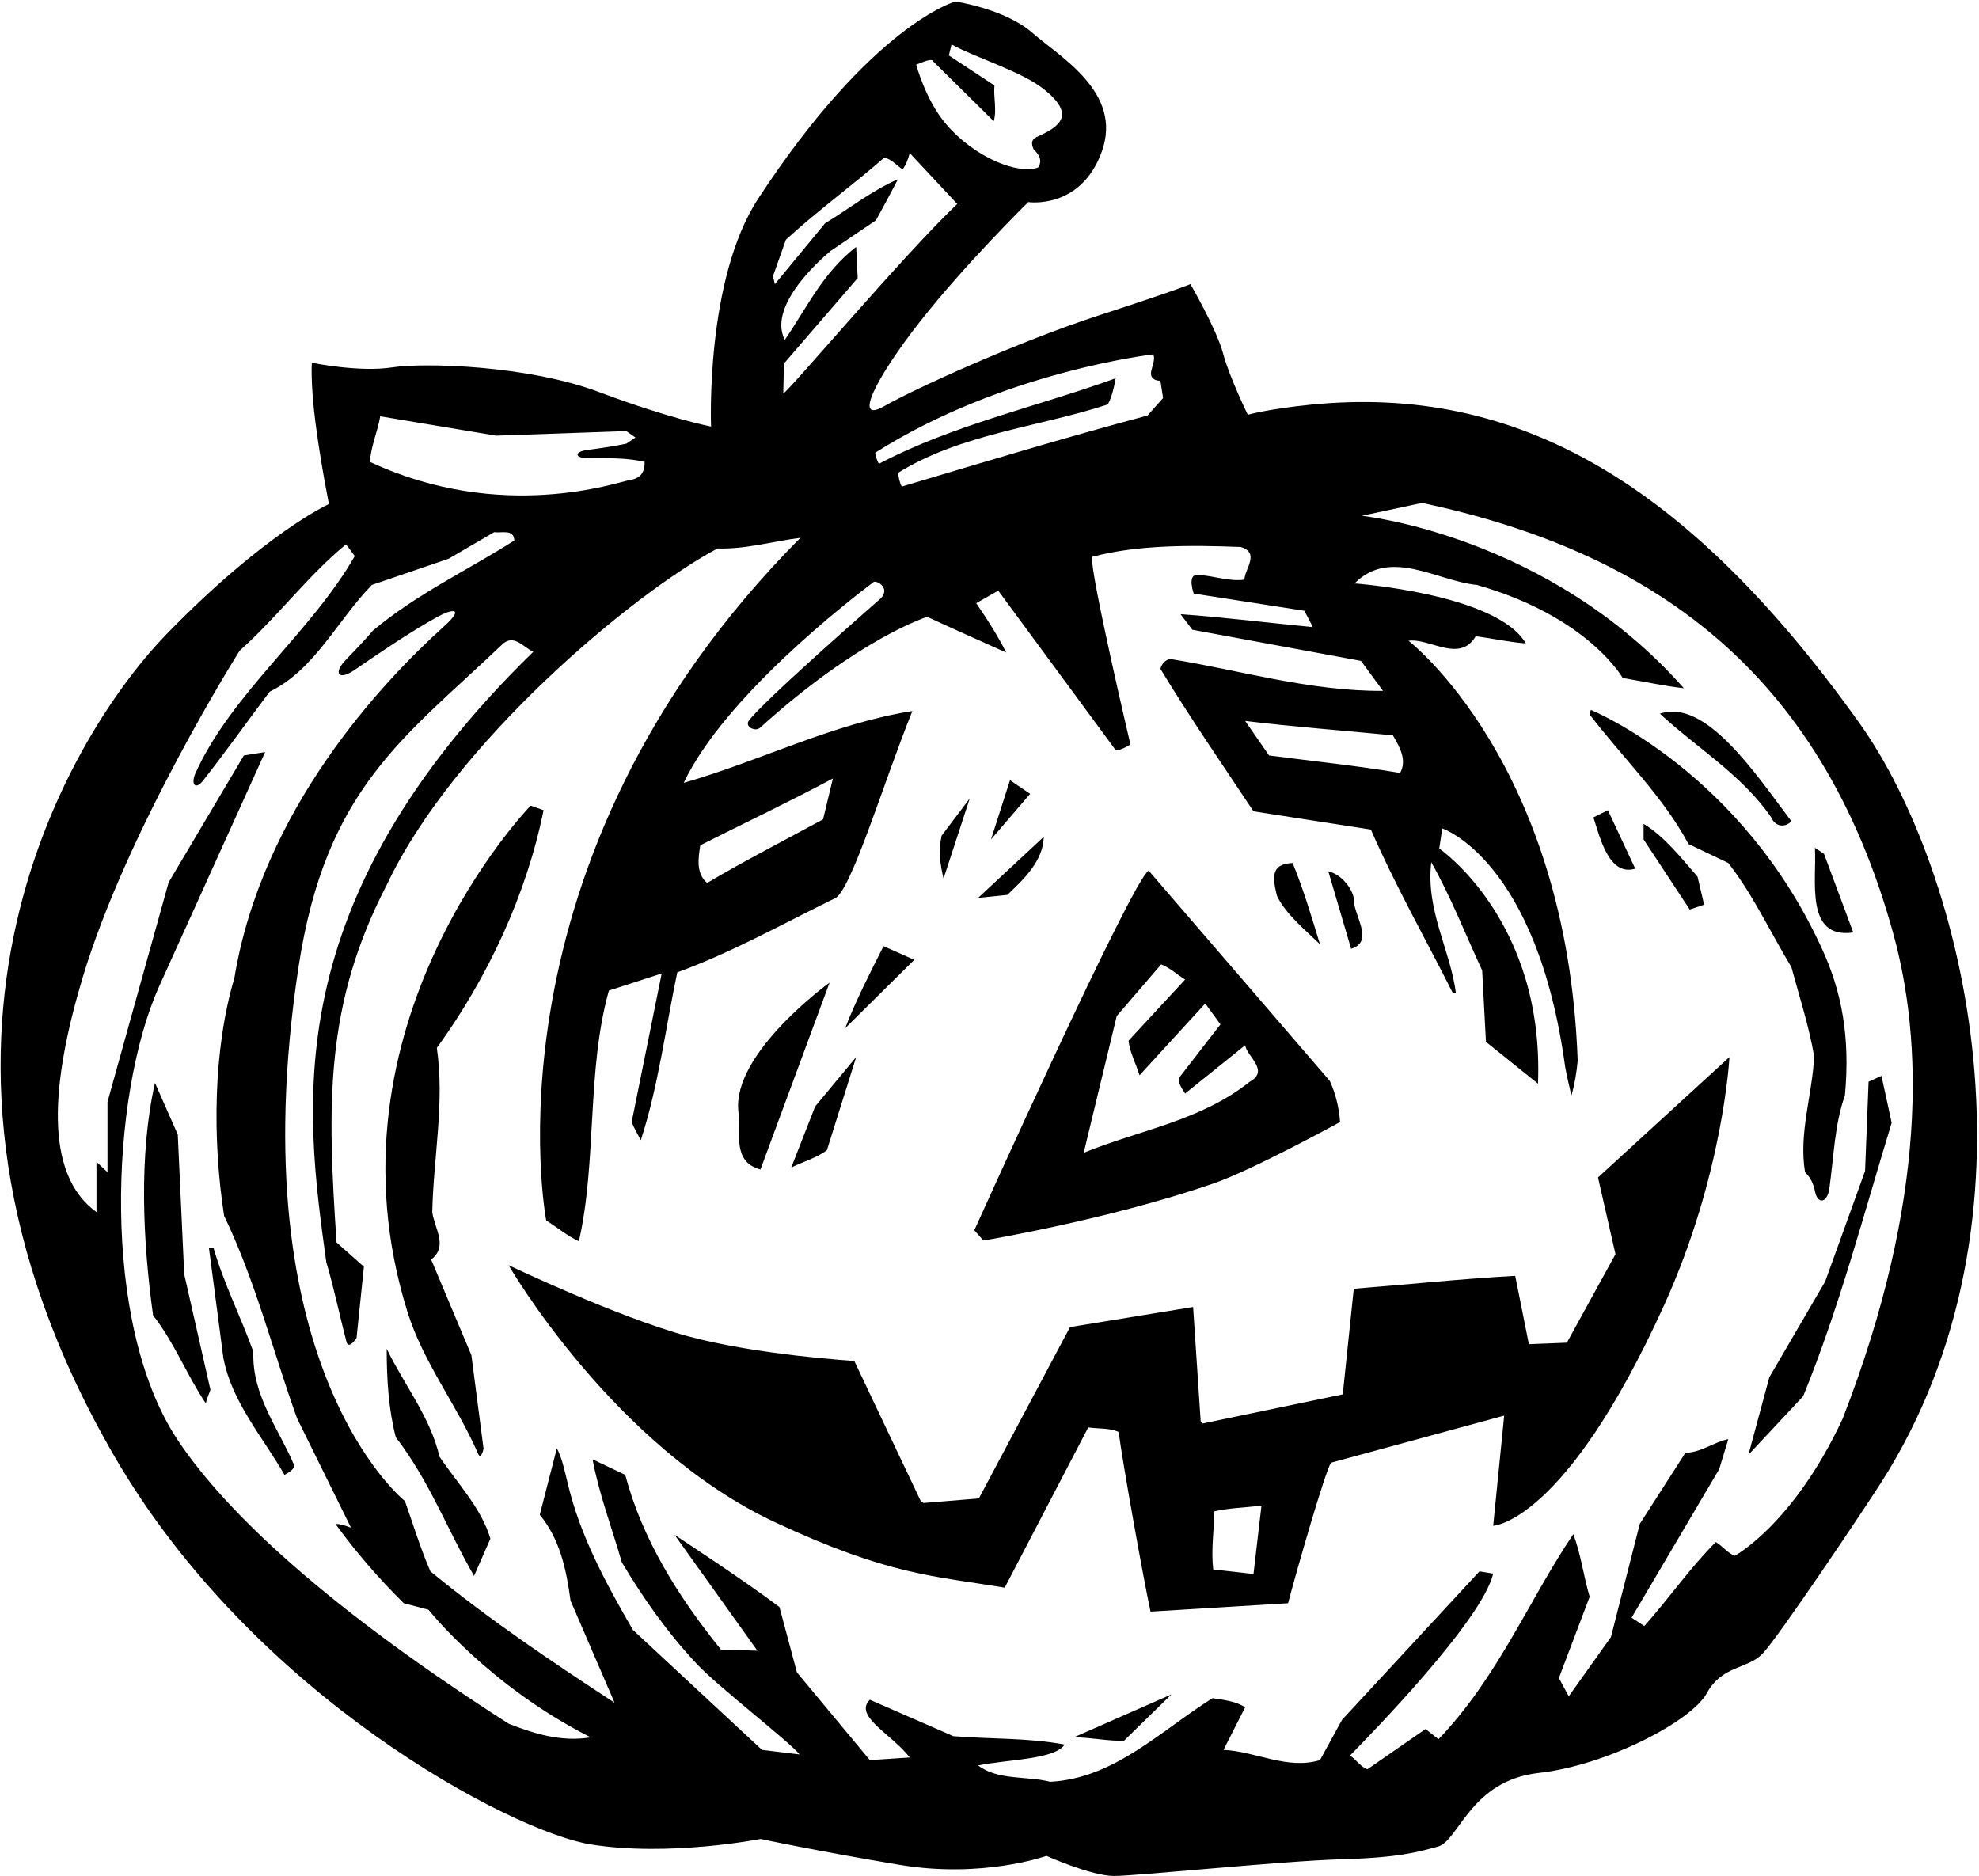 <?xml version="1.0" encoding="UTF-8"?>
<svg xmlns="http://www.w3.org/2000/svg" xmlns:xlink="http://www.w3.org/1999/xlink" width="521pt" height="494pt" viewBox="0 0 521 494" version="1.1">
<g id="surface1">
<path style=" stroke:none;fill-rule:nonzero;fill:rgb(0%,0%,0%);fill-opacity:1;" d="M 489.48 190.324 C 444.004 126.656 399.094 101.199 345.223 106.531 C 333.996 107.645 328.5 109.199 328.5 109.199 C 328.5 109.199 323.602 99.172 321.973 92.988 C 320.344 86.801 313.398 74.801 313.398 74.801 C 313.398 74.801 310.859 76.016 289.359 83.016 C 267.859 90.016 240.613 102.457 232.664 106.992 C 224.715 111.527 230.199 100 242.102 84.801 C 254 69.602 270.699 53.199 270.699 53.199 C 270.699 53.199 284.602 55.301 290.102 39.801 C 295.602 24.301 278.965 14.941 271.773 8.637 C 264.578 2.328 251.5 0.398 251.5 0.398 C 251.5 0.398 229.629 6.398 199.602 52.301 C 185.602 73.699 187.199 112.301 187.199 112.301 C 187.199 112.301 176.32 110.223 157.703 103.219 C 139.086 96.215 111.824 95.406 103.156 96.738 C 94.488 98.07 82.098 95.5 82.098 95.5 C 82.098 95.5 81.684 100.719 83.07 111.43 C 84.461 122.141 86.598 132.699 86.598 132.699 C 86.598 132.699 69.766 140.266 43.766 167.043 C 20.246 191.266 -33.371 273.73 30.066 383.309 C 66.734 446.641 134.809 482.242 155.473 485.574 C 176.141 488.91 200.23 484.145 200.23 484.145 C 200.23 484.145 214.887 487.289 236.809 490.957 C 258.73 494.625 275.5 488.602 275.5 488.602 C 275.5 488.602 287.301 493.898 293.301 493.898 C 299.301 493.898 337.637 489.93 353 489.5 C 368.363 489.07 373.199 487.602 378.602 486.133 C 384 484.668 387.105 468.77 405.105 466.77 C 423.105 464.77 445.34 453.121 449.34 445.789 C 453.34 438.453 459.898 439.5 463.898 435.5 C 467.898 431.5 490.992 396.953 495.152 390.449 C 539.801 320.633 517.324 229.309 489.48 190.324 Z M 303.602 93.301 C 304.801 95.602 300.5 99.801 305.5 100.301 L 306.199 104.801 L 302.102 109.398 C 280.398 115.199 258.898 121.699 237.398 128.102 C 236.801 127 236.602 125.699 236.398 124.5 C 253 114.199 273.199 112.5 291.602 106.5 C 293 104.301 293.699 99.602 293.699 99.602 C 273 107.102 251 111.801 231.398 122.102 C 230.801 121.199 230.602 120.199 230.398 119.199 C 264.102 97.801 303.602 93.301 303.602 93.301 Z M 245.301 15.801 L 261.602 31.898 C 262.5 29 261.5 25.699 261.801 22.5 L 249.801 14.602 L 250.5 11.699 C 256.613 15.129 268.926 18.766 274.883 23.539 C 283.215 30.223 279.09 33.281 273.273 35.906 C 272.07 36.449 271.145 37.074 272.102 39.301 C 273.602 40.699 274.5 42.301 273.301 44.102 C 267.848 46.082 256.395 41.301 249.031 32.645 C 243.609 26.277 241.199 17 241.199 17 C 242.5 16.602 243.801 15.801 245.301 15.801 Z M 206.898 63.102 C 215.199 55.5 224.301 48.898 232.801 41.5 C 234.699 41.898 236 43.5 237.602 44.602 C 238.5 43.5 239.102 41.801 239.5 40.301 L 252 53.699 C 237.5 67.5 207.699 103 206.199 103.602 L 206.398 95.699 L 225.801 73.199 L 225.398 65 C 216.699 71.699 212.5 80.898 206.602 89.5 C 201.602 79.699 218.746 66.016 218.746 66.016 L 230.602 58 C 232.602 54.398 234.5 50.801 236.398 47.199 C 229.801 50 223.602 54.898 217.199 58.801 L 204 74.801 L 203.5 72.699 Z M 100.102 109.602 L 130.602 114.699 L 164.898 113.5 L 167.301 115.199 L 164.898 116.801 C 161.539 117.531 158.082 118 154.621 118.465 C 150.98 118.949 151.246 120.695 155.098 120.652 C 160.102 120.602 165.121 120.527 169.699 121.602 C 169.793 125.055 167.949 126.09 165.547 126.445 C 162.805 126.852 132.102 137.801 97.398 121.602 C 97.598 117.602 99.398 113.699 100.102 109.602 Z M 133.898 453.801 C 80.82 419.824 57.215 394.852 46.73 379.043 C 26.402 348.387 29.094 288.395 41.801 259.898 L 69.801 198 L 64.199 198.898 L 44.398 232.301 L 28.301 290.102 L 28.301 308.602 L 25.398 305.898 L 25.398 319.102 C 11.27 308.945 13.676 284.488 21.672 257.672 C 33.391 218.367 63.098 171.301 63.098 171.301 C 72.898 162.602 81.098 151.5 91.098 143.301 L 93.398 146.398 C 81.898 166.5 60.801 182.699 51.398 203.699 C 50.199 206.602 51.531 207.945 53.371 205.617 C 59.367 198.027 65.184 189.828 71 182.102 C 82.898 176.301 88.801 163.301 97.898 154 L 118.102 147.102 L 130.102 140.102 C 132.102 140.398 135.301 139.199 135.398 142.301 C 123 150.199 109.801 156.301 98.199 166 C 95.973 168.602 93.52 171.172 91.035 173.738 C 87.605 177.289 89.176 179.227 93.219 176.473 C 100.398 171.574 107.629 166.598 115.156 162.406 C 118.855 160.348 122.652 159.719 116.812 164.984 C 100.602 179.598 69.027 213.074 61.699 257.5 C 56.098 276.398 55.898 300 59 320.102 C 67.199 337.102 71.801 355.602 78.199 373.398 L 92.398 402.199 C 91.098 401.699 89.5 401.199 88.301 401.199 C 93.598 408.5 99.699 415.598 106.301 422.098 L 112.801 423.801 C 112.801 423.801 128.602 443.801 155.5 457.402 C 147.801 458.699 140.5 456.402 133.898 453.801 Z M 485.094 373.531 C 472.145 401.328 456.699 409.598 456.699 409.598 C 454.801 408.898 453.5 407 451.699 406 C 444.898 412.801 439.398 420.801 432.898 428.098 L 429.535 425.898 L 452.602 386.801 L 455 378.898 C 451.301 379.602 447.898 382.398 443.699 382.5 L 431.699 401.199 L 424.102 431 L 413 446.598 L 410.398 441.801 L 418.5 420.398 C 416.898 415 416.199 409.199 414.199 403.898 C 402.301 421.598 394.398 441.5 378.699 457.902 L 375.301 455.199 L 360 465.801 C 358.199 465.199 357 463.199 355.398 462.199 C 360.301 457.199 390.199 426.699 393.102 414.301 L 389.5 413.699 L 353.301 452.801 L 347.5 463.402 C 338.801 466 330.699 461.098 322.102 460.699 L 327.801 449.5 C 325.5 447.902 321.898 447.5 319.199 447.098 C 305.5 455.699 293.398 468.199 276.5 469.098 C 270.199 467.5 262.801 468.801 257.5 464.801 C 265.199 463.199 277.602 463.301 280.301 459.301 C 270.699 457.5 261.102 457.902 251 457.098 L 229 447.5 C 224.602 451.801 234.883 456.625 239.5 462.699 L 229 463.402 L 209.801 440.301 L 205.199 423.098 C 196.102 416.199 177.602 404.098 177.602 404.098 L 199.398 434.598 L 189.801 434.301 C 178.398 420.199 169.102 405.199 164.602 388.301 L 156 384.199 C 157.699 393.301 161.102 402.301 163.699 411.301 C 169.176 420.562 175.805 429.996 183.629 438.273 C 189.234 444.203 208 458.699 210.5 461.902 L 200.602 460.699 L 166.602 429.098 C 159.5 416.801 152.801 404.5 149.5 390.699 C 148.699 387.5 148.102 384.199 146.602 381.301 L 142.102 398.801 C 147.398 405.199 149.102 413.199 150.199 421.398 L 161.801 448.301 C 145.301 437.5 128.898 426.5 113.301 413.699 C 110.699 407.699 108.801 401.398 106.602 395.199 C 106.602 395.199 62.598 360.301 78.574 254.695 C 85.734 207.367 106.543 194.184 132.5 169.398 C 135.5 167 137.898 170.5 140.398 171.602 C 72.461 237.91 80.359 291.938 85.898 332.301 C 87.957 339.16 89.379 346.312 91.219 353.27 C 91.793 355.438 93.863 352.273 93.863 352.273 L 95.801 333.5 L 88.598 327.102 C 86.156 290.695 85.438 264.613 101.801 233 C 119.289 195.785 166.711 156.148 188.898 144.398 C 196.602 144.602 203.398 142.5 210.699 141.602 C 125.602 227.301 143.801 321.301 143.801 321.301 C 146.602 323.102 149.398 325.398 152.398 326.801 C 157.199 305.699 154.398 281.801 160.301 260.801 L 174.199 256.301 L 166.301 295.398 C 166.898 297 167.898 298.602 168.699 300.199 C 173.301 286.102 175.199 270.801 178.301 256 C 192.602 250.801 205.898 243.301 219.602 236.602 C 223.836 235.445 232.75 205.469 240.199 187.199 C 219.199 190.5 200.301 200.301 180 206.102 C 190.664 183.555 223.508 158.105 229.984 153.23 C 230.703 152.688 234.602 154.801 231.801 157.602 C 231.801 157.602 200.637 184.82 197.102 189.801 C 196.051 191.273 198.801 192.77 200.121 191.574 C 226.207 167.973 244.102 162.398 244.102 162.398 C 251 165.602 258 168.699 264.898 171.801 C 262.801 167.602 259.898 163 257 158.801 L 262.801 155.5 L 293.5 197.199 C 294 198.301 297.602 196 297.602 196 C 297.602 196 286.898 150.5 287.5 146.602 C 299.602 143.398 313.301 143.5 326.602 144 C 331.801 145.5 327.699 149.801 327.602 152.602 C 323.434 153.203 319.051 151.402 315.109 151.375 C 312.52 151.355 314.262 156.27 314.262 156.27 L 343.398 160.801 C 344.102 162.199 344.898 163.602 345.602 165.102 C 334 164 322.199 162.5 310.801 161.699 L 313.898 165.801 L 358.301 174 L 364.102 181.898 C 344.699 182 326.699 176.5 308.102 173.5 C 306.801 173.699 305.801 174.801 305.5 176.102 C 313.199 188.801 321.699 201.102 330 213.602 L 360.898 218.398 C 367.199 232.898 375.301 247.199 382.5 261.5 L 383.301 261.5 C 381.801 250 375.301 239.699 376.801 227 C 382 236.199 385.801 246 390.199 255.5 L 391.199 274.301 L 404.898 285.301 C 406.602 242.301 378.898 223.398 378.898 223.398 L 379.699 218.102 C 379.699 218.102 404.602 226.301 412.055 280.895 C 412.484 283.422 413.699 288.398 413.699 288.398 C 414.547 285.492 415.059 282.426 415.348 279.273 C 412.602 200.801 370.801 168.699 370.801 168.699 C 376.301 167.898 384.301 174.699 388.5 167.5 C 393 168.102 397.5 169.102 401.699 169.398 C 394.102 156.301 356.602 153.602 356.602 153.602 C 366 144.102 378.398 153 388.801 154 C 418.102 162.301 427.199 178.5 427.199 178.5 C 432.602 179.398 438 180.602 443.301 181.199 C 407.602 140.801 358.5 135.801 358.5 135.801 L 374.398 132.398 C 433.59 145.047 479.207 175.617 498.496 246.055 C 506.039 273.586 507.703 315.426 485.094 373.531 Z M 184.371 222.535 C 196.305 216.523 207.637 211.172 219.273 204.949 L 216.684 215.711 C 206.5 221.262 196.023 226.605 186.172 232.453 C 183.172 229.969 183.832 225.855 184.371 222.535 Z M 366.699 193.602 C 368.398 196.5 370.5 200.102 368.602 203.5 C 357.301 201.602 345.602 200.398 334.102 198.898 L 327.801 189.801 C 340.898 191.398 353.398 192.301 366.699 193.602 Z M 471.602 254.602 C 466.102 245.5 461.602 235.699 455 227.199 L 444.5 222.199 C 438 209.898 427.199 199.5 418.5 188.102 L 418.801 186.898 C 418.801 186.898 458.742 203.098 480.008 250.566 C 484.676 260.992 487.156 272.652 485.699 288.398 C 482.984 296.004 482.758 304.617 481.609 312.871 C 481.066 316.777 478.516 317.129 477.84 313.754 C 477.457 311.828 476.723 310.051 475.199 308.602 C 473.5 298.301 477.102 288.398 477.602 278.102 C 476.199 270 473.699 262.398 471.602 254.602 Z M 437 187.898 C 449.102 183.801 462.301 203.898 471.602 216.199 C 470.102 217.898 467.398 217.801 466.301 215.199 C 458.5 203.898 446.801 197 437 187.898 Z M 271.199 209 L 260.898 221 L 265.898 205.398 Z M 248.398 231.301 C 247.5 227.602 247 223.898 247.898 220 L 255.301 210.199 Z M 107.301 345.5 C 83.598 269.801 139.699 212.102 139.699 212.102 L 143.102 213.301 C 138.602 235.602 128.398 257.398 115 275.898 C 117.102 290.199 114.102 304.699 113.801 319.102 C 114.301 323.301 118.102 328.102 113.5 331.602 L 124.102 356.801 L 127.301 381.402 C 127.301 381.402 126.648 384.555 125.844 382.695 C 120.352 369.996 111.465 358.801 107.301 345.5 Z M 419.5 215.199 L 423.301 213.301 L 430.5 228.699 C 423.602 230.801 421.199 220.5 419.5 215.199 Z M 448.633 238.176 L 444.852 239.461 L 432.699 221 L 432.699 216.898 C 438.199 220.199 442.699 226 446.898 230.801 Z M 265.199 235.602 L 257.5 236.398 L 274.801 220.301 C 274.602 226.699 269.602 231.398 265.199 235.602 Z M 477.801 223.199 L 480.199 224.801 L 487.898 245.5 C 475.102 247.301 478.301 231.801 477.801 223.199 Z M 336.199 235.898 C 334.602 229.801 335.301 227.5 340.301 227.199 C 343.102 234 345.301 241.398 347.5 248.602 C 343.801 245 338.5 240.699 336.199 235.898 Z M 319.379 311.613 C 329.91 307.984 352.801 295.398 352.801 295.398 C 352.5 291.5 351.602 287.898 350.102 284.602 L 302.398 229.199 C 298 231.801 256.5 323.898 256.5 323.898 L 258.898 326.602 C 258.898 326.602 291.602 321.184 319.379 311.613 Z M 294 267.5 L 305.699 253.898 C 308 254.801 309.898 256.602 312 257.898 L 297.102 274 C 297.5 277.301 299.102 280.102 300 283.102 L 317.301 264.199 L 321.301 269.699 L 310.301 283.898 C 310.199 285.199 311.199 286.699 312 287.898 L 327.801 275.199 C 328.301 278.199 334.301 281.898 329 284.801 C 316.102 295.102 300 297.5 285.301 303.5 Z M 355.699 249.801 L 349.699 229.398 C 352.801 230.102 355.699 233.301 356.398 236.398 C 356.102 240.801 362.102 247.801 355.699 249.801 Z M 240.699 252.699 L 222.5 270.699 C 225.199 263.699 229 256.199 232.602 249.102 Z M 194.398 292.699 C 192.602 277.301 218.398 258.699 218.398 258.699 L 200.199 307.898 C 192.699 305.898 195.062 298.375 194.398 292.699 Z M 495.324 283.25 L 498 295.602 C 490.602 319.801 484.199 344.398 474.699 367.602 L 460.301 383 L 465.801 362.602 L 480.5 337.398 L 491 308.301 L 491.926 284.793 Z M 214.602 291.301 L 225.398 278.301 L 217.699 302.801 C 215 304.898 211.398 305.801 208.301 307.398 Z M 425.301 330.199 L 412.5 353.5 L 402.5 353.898 L 398.898 335.898 C 384.602 336.699 370.5 338.199 356.398 339.301 L 353.5 367.102 L 316.5 374.801 L 316.102 374.301 L 314.102 344.102 L 281.699 349.398 L 257.699 394.5 L 243.102 395.699 L 242.398 395.199 L 224.898 358.301 C 224.898 358.301 199.602 356.801 181.102 351.801 C 162.602 346.801 133.898 333.102 133.898 333.102 C 133.898 333.102 161.461 380.902 204.102 400.801 C 234.102 414.801 246 414.898 264.5 418 L 286.5 375.801 C 289.199 376.199 292.102 375.898 294.5 377 C 295.5 384.898 301.102 416.098 302.898 424.301 L 339.102 422.098 C 341.5 413 348.801 387.602 350.398 385.102 L 396 372.699 L 393.102 401.699 C 393.102 401.699 412.051 401.055 438.141 343.543 C 453.703 309.234 455.301 278.301 455.301 278.301 L 420.699 310 Z M 330 414.398 L 319.398 413.199 C 318.801 408.098 319.602 403 319.699 397.898 C 323.5 397 328 396.898 332.102 396.398 Z M 48.5 335.5 L 55.398 365.898 C 55 367.102 54.398 368.301 54.199 369.5 C 49.199 362.102 46 353.602 40.301 346.301 C 37.598 326.801 36.5 304.199 40.801 285.102 L 46.801 298.699 Z M 66.699 355.898 C 66.301 367.5 73.398 376.102 77.5 385.898 C 77.199 387.102 75.898 387.699 74.898 388.301 C 69.098 378.199 61 369.102 58.801 357.5 L 55 328.5 L 56.199 328.5 C 58.898 337.898 63.398 346.699 66.699 355.898 Z M 115.699 383.5 C 120.398 390.5 126.699 397 129.102 405.098 L 124.801 414.898 C 117.801 402.801 113 389.801 104.199 378.398 C 102.301 371.102 101.801 363.199 101.801 355.102 C 106.398 364.602 113.301 373.102 115.699 383.5 Z M 282.699 457.402 L 308.398 446.098 L 295.898 458.301 C 291.301 458.402 287.301 457.402 282.699 457.402 "/>
</g>
</svg>

